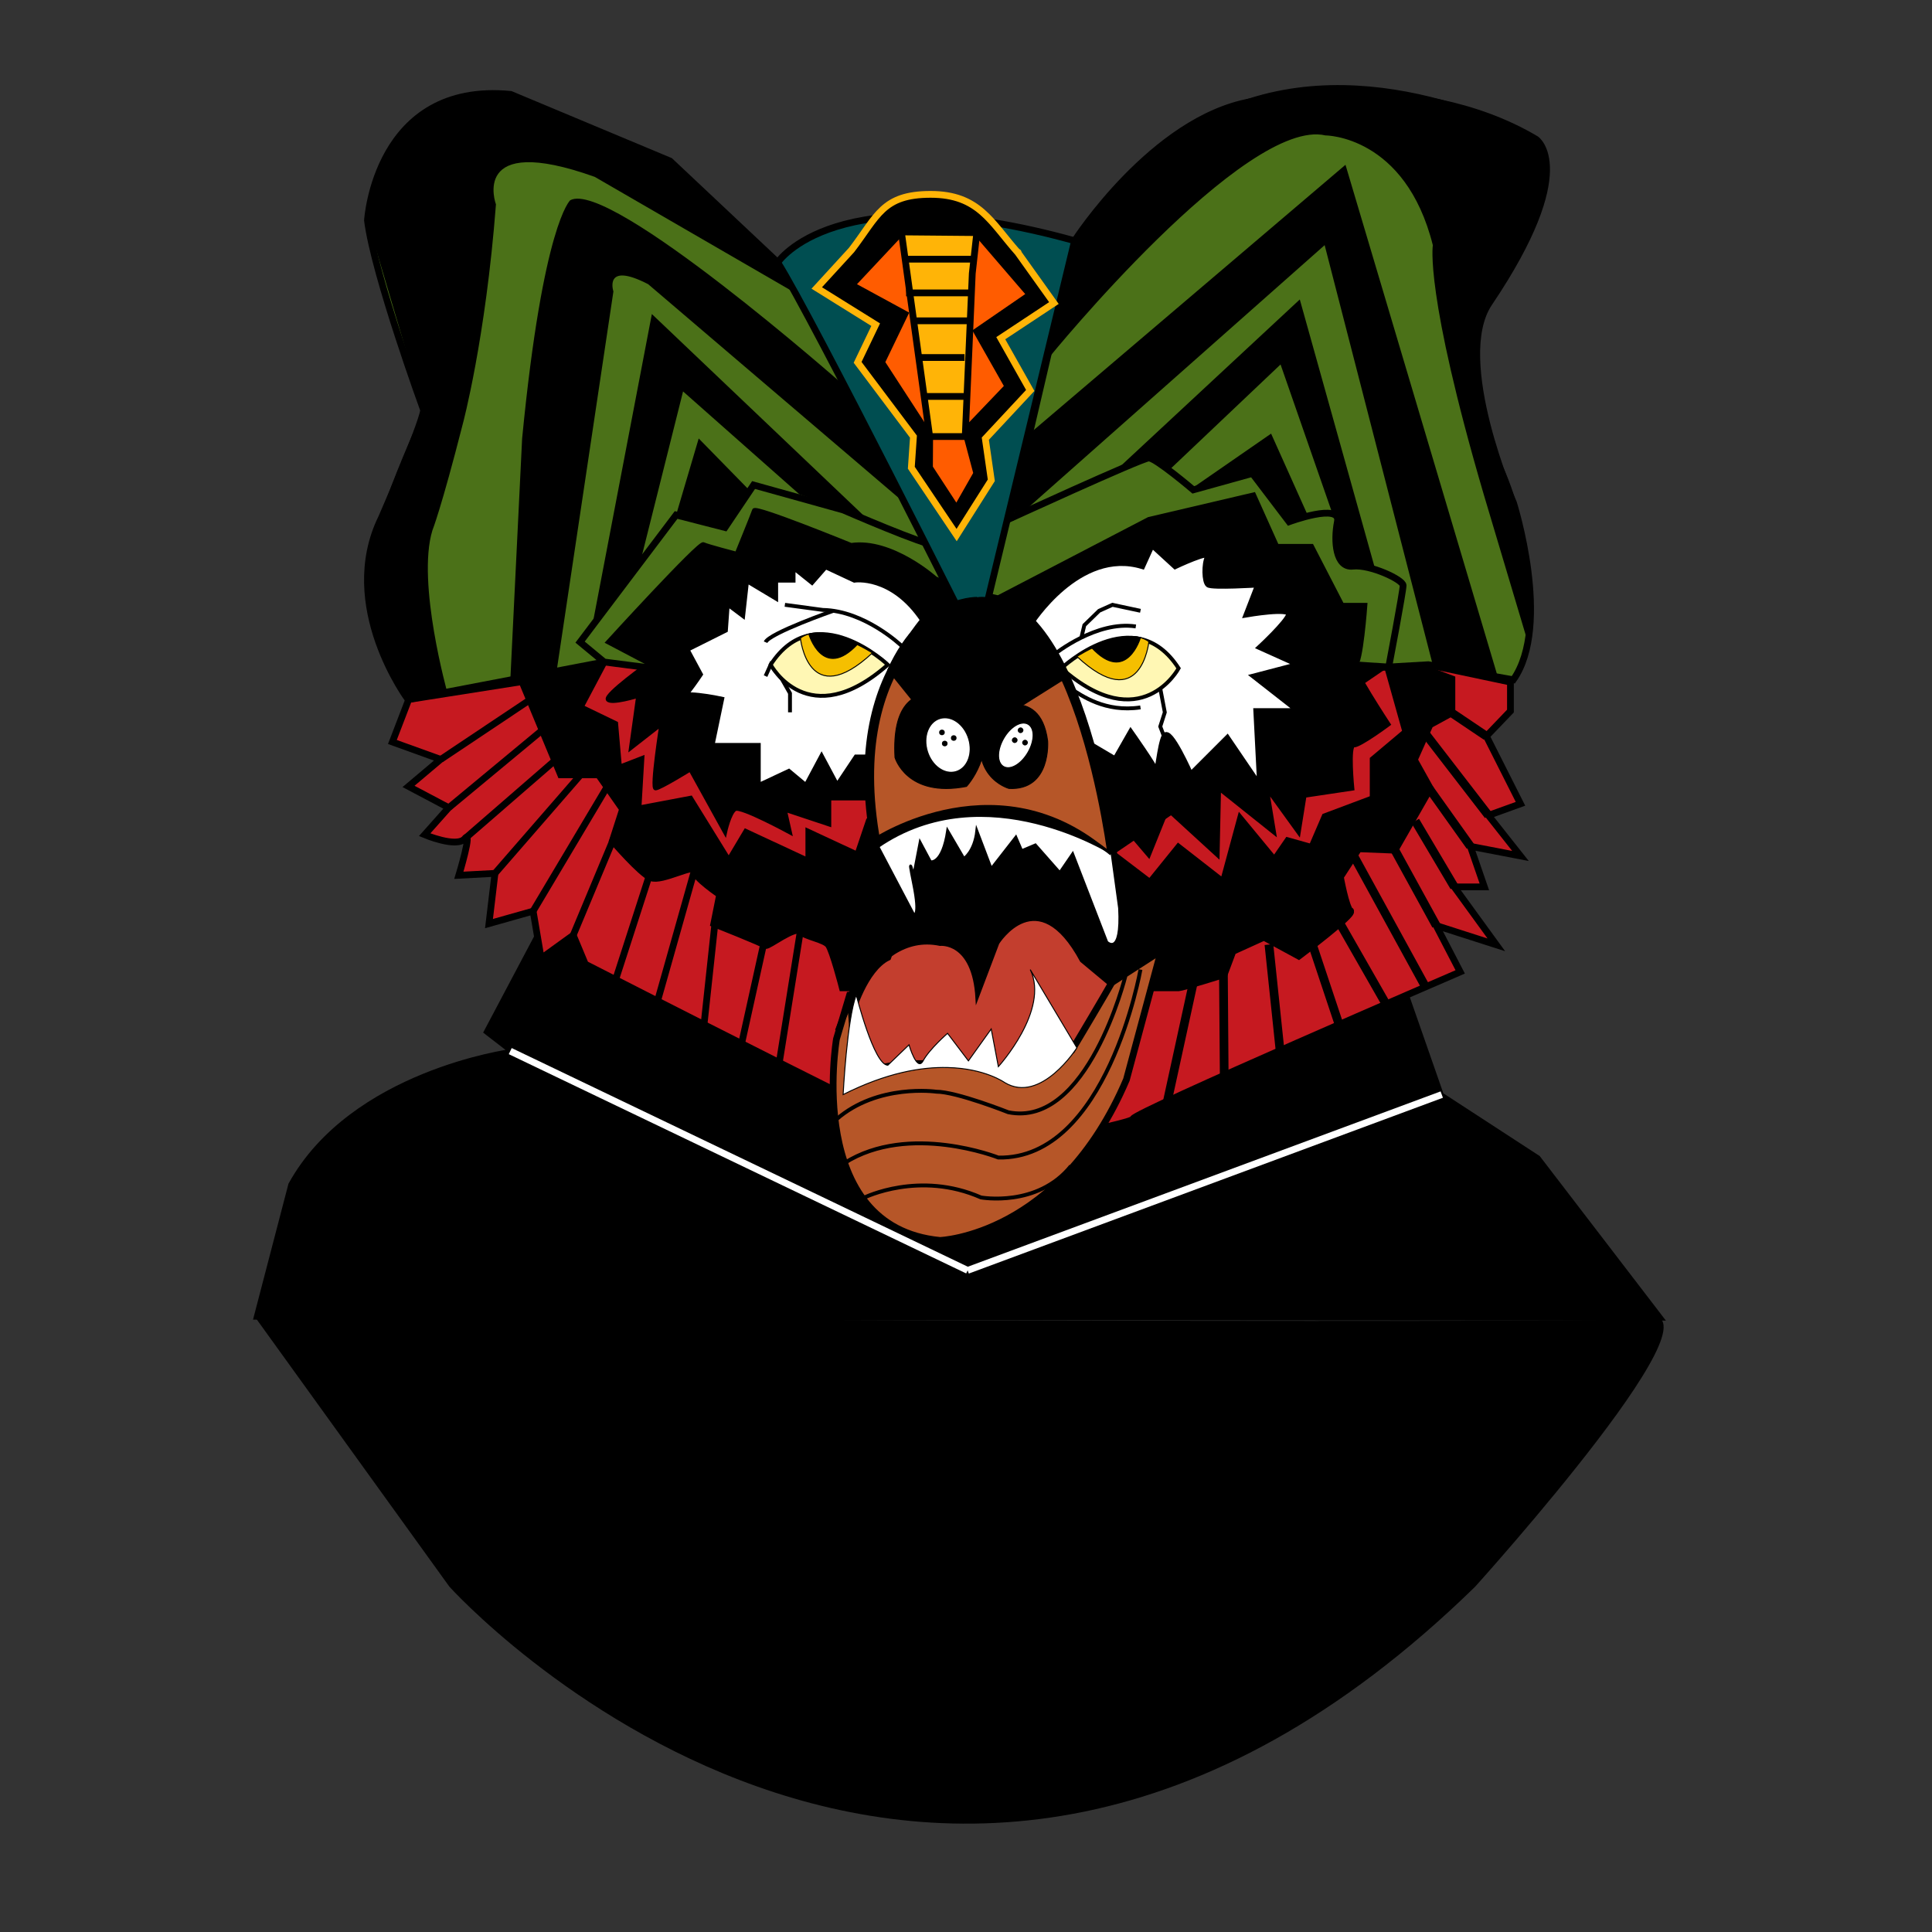 <?xml version="1.0" encoding="utf-8"?>
<!-- Generator: Adobe Illustrator 19.2.1, SVG Export Plug-In . SVG Version: 6.00 Build 0)  -->
<svg version="1.1" id="Layer_1" xmlns="http://www.w3.org/2000/svg" xmlns:xlink="http://www.w3.org/1999/xlink" x="0px" y="0px"
	 width="2000px" height="2000px" viewBox="0 0 2000 2000" enable-background="new 0 0 2000 2000" xml:space="preserve">
<rect x="0" y="0" width="2000" height="2000" fill="#333333" stroke="none"/>
<g id="shirt">
	<path stroke="#000000" stroke-width="4" stroke-miterlimit="10" d="M1592.5,1198.2l-100-65.1l-36-103.1l-323.1,139.2L858.5,1126
		l-278-204.6l-77.8,147l25.5,19.7c0,0-163.7,22-227.7,138l-36,138l1456,1L1592.5,1198.2z"/>
	<line fill="none" stroke="#FFFFFF" stroke-width="7" stroke-miterlimit="10" x1="528.2" y1="1088.1" x2="1001.7" y2="1315.1"/>
	<line fill="none" stroke="#FFFFFF" stroke-width="7" stroke-miterlimit="10" x1="1492.5" y1="1133.1" x2="1001.7" y2="1315.1"/>
	<path d="M264.5,1364.1l200.7,278.4c0,0,496.5,552,1061.9,0c0,0,281.7-312,168.1-277.4C1676.5,1370.8,264.5,1364.1,264.5,1364.1z"/>
</g>
<g id="beard">
	<path fill="#C61920" stroke="#000000" stroke-width="7" stroke-miterlimit="10" d="M423.1,724.1l228.5-36h826.8l85.2,18v30
		l-24.9,26l35.3,70l-33.2,12l33.2,42l-51.9-10l14.5,42h-31.2l43.6,60l-62.3-20l24.9,48c0,0-338.6,146-338.6,152s-164.1,34-164.1,40
		s-403-200-403-200l-12.5-30l-33.2,24l-8.3-48.9l-45.7,12.9l6.2-52l-37.4,2c0,0,14.5-48,6.2-38s-41.6-4-41.6-4l24.9-28l-41.6-22
		l33.2-28l-49.9-18L423.1,724.1z"/>
	<path stroke="#000000" stroke-width="9" stroke-miterlimit="10" d="M540.6,703.6l40.5,97.5h39l25.5,36.4l-10.5,32.6
		c0,0,28.5,33.1,39,37.5c10.5,4.5,45-15,45-7.5c0,7.5,27,25.5,27,25.5l-6,30c0,0,50.8,20.2,52.4,22.1c1.6,1.9,30.2-20.6,36.2-14.6
		c5.9,6,25.3,8.2,29.8,14.6c4.6,6.4,14.3,43.9,14.3,43.9s344.4,0,347.3,0s46.4-13.5,46.4-13.5l9-24l33-15l35.9,19.5
		c0,0,57.1-43,52.6-45.5c-4.5-2.5-10.5-35.5-10.5-35.5l19.5-30l37.5,1.5l36-62.9l-16.5-29.6l16.5-37l22.5-12.3v-33.8l-58.5-22
		l-432.3-34.4l-354.5,32.1L540.6,703.6z"/>
	<polyline fill="#C61920" stroke="#000000" stroke-width="9" stroke-miterlimit="10" points="1151.6,885.3 1190.6,915 1220.1,878.5 
		1266.9,915 1284.5,849.9 1319.3,892.1 1333.5,871.5 1358.5,878.5 1372.4,846.2 1422.5,827.4 1422.5,786.7 1456.5,758.1 
		1437.5,690.4 	"/>
	<path fill="#C61920" stroke="#000000" stroke-width="7" stroke-miterlimit="10" d="M625.3,685.3l-24.9,47l36,17.4l4,45.9l23-8.9
		l-3,50.9l54-10.2l40,64.7l18-30.2l64.9,30.2v-30.2l50.5,23.5l12-35.5c0,0,223.7-126.9,81.2-238.3L625.3,685.3z"/>
	<g>
		<line fill="none" stroke="#000000" stroke-width="7" stroke-miterlimit="10" x1="456.3" y1="786.1" x2="549.1" y2="724.1"/>
		<line fill="none" stroke="#000000" stroke-width="7" stroke-miterlimit="10" x1="464.6" y1="836.1" x2="562" y2="755.3"/>
		<line fill="none" stroke="#000000" stroke-width="7" stroke-miterlimit="10" x1="481.3" y1="868.1" x2="575.1" y2="786.7"/>
		<line fill="none" stroke="#000000" stroke-width="7" stroke-miterlimit="10" x1="512.4" y1="904.1" x2="606.6" y2="795.7"/>
		<line fill="none" stroke="#000000" stroke-width="7" stroke-miterlimit="10" x1="551.9" y1="943.1" x2="628.9" y2="813.8"/>
		<line fill="none" stroke="#000000" stroke-width="7" stroke-miterlimit="10" x1="593.4" y1="968.1" x2="637.8" y2="861.8"/>
		<line fill="none" stroke="#000000" stroke-width="7" stroke-miterlimit="10" x1="637.3" y1="1014.1" x2="674.1" y2="900.2"/>
		<line fill="none" stroke="#000000" stroke-width="7" stroke-miterlimit="10" x1="680.7" y1="1036.2" x2="719.1" y2="900.2"/>
		<line fill="none" stroke="#000000" stroke-width="7" stroke-miterlimit="10" x1="728.8" y1="1060.6" x2="740.1" y2="955.7"/>
		<line fill="none" stroke="#000000" stroke-width="7" stroke-miterlimit="10" x1="767.7" y1="1080.3" x2="792.5" y2="968.2"/>
		<line fill="none" stroke="#000000" stroke-width="7" stroke-miterlimit="10" x1="806.7" y1="1100" x2="828.6" y2="963.2"/>
	</g>
	<line fill="none" stroke="#000000" stroke-width="9" stroke-miterlimit="10" x1="1208.5" y1="1139.9" x2="1235.2" y2="1017.6"/>
	<line fill="none" stroke="#000000" stroke-width="9" stroke-miterlimit="10" x1="1267.3" y1="1113.1" x2="1266.5" y2="1008.2"/>
	<line fill="none" stroke="#000000" stroke-width="9" stroke-miterlimit="10" x1="1325.1" y1="1087.4" x2="1313.6" y2="977.8"/>
	<line fill="none" stroke="#000000" stroke-width="9" stroke-miterlimit="10" x1="1386.2" y1="1060.6" x2="1358.6" y2="977.8"/>
	<line fill="none" stroke="#000000" stroke-width="9" stroke-miterlimit="10" x1="1437.5" y1="1044.1" x2="1386.6" y2="955"/>
	<line fill="none" stroke="#000000" stroke-width="9" stroke-miterlimit="10" x1="1475.7" y1="1021.6" x2="1401" y2="885.3"/>
	<line fill="none" stroke="#000000" stroke-width="9" stroke-miterlimit="10" x1="1486.8" y1="958.1" x2="1443.5" y2="879.2"/>
	<line fill="none" stroke="#000000" stroke-width="9" stroke-miterlimit="10" x1="1505.5" y1="918.1" x2="1465.1" y2="849.9"/>
	<line fill="none" stroke="#000000" stroke-width="9" stroke-miterlimit="10" x1="1522.1" y1="876.1" x2="1479.5" y2="816.3"/>
	<line fill="none" stroke="#000000" stroke-width="9" stroke-miterlimit="10" x1="1540.8" y1="844.1" x2="1475.3" y2="759.2"/>
	<line fill="none" stroke="#000000" stroke-width="9" stroke-miterlimit="10" x1="1538.7" y1="762.1" x2="1502" y2="737.4"/>
</g>
<g id="ears">
	<path fill="#4B7118" stroke="#000000" stroke-width="7" stroke-miterlimit="10" d="M1541.5,313.7c93.9-139.3,48.6-169.5,48.6-169.5
		c-125.9-75-295.1-39-295.1-39c-101.5,18-182.5,144-182.5,144l-86.3,369.3l382.9,73.6l69.5-4l88,15.6c40.1-57,0.2-183,0.2-183
		S1501.9,372.5,1541.5,313.7z"/>
	<polygon stroke="#000000" stroke-width="4" stroke-miterlimit="10" points="1352.1,534.6 1315,451.9 1235.2,507.1 1258.5,564.1 	
		"/>
	<polygon stroke="#000000" stroke-width="4" stroke-miterlimit="10" points="1381.9,533 1326.5,373.7 1208.5,485.6 1189.3,474.1 
		1159.4,485.8 1344.5,313.7 1422.9,594.2 1361,594.2 	"/>
	<path fill="#4B7118" stroke="#000000" stroke-width="7" stroke-miterlimit="10" d="M422.5,724.1c0,0-72.4-96.9-27.4-188.4
		c0,0,40.5-93,43.5-111c0,0-51-139.5-58.2-196.5c0,0,8.7-144,148.2-130.5l165,69l111.6,105c0,0,170.8,262.7,175.8,339.8l-163.2,37
		L422.5,724.1z"/>
	<polygon points="699.9,533.1 723.3,453.9 795.6,527.8 802.5,600.1 734.5,582.3 	"/>
	<path fill="#4B7118" stroke="#000000" stroke-width="7" stroke-miterlimit="10" d="M968,564.1c-8.5,1.5-95.2-36.2-95.2-36.2
		l-92.7-25.8l-29.6,44l-50.6-13l-99.4,131.6l24.9,20.6l300.9,38.8c0,0,71.5-84.4,64.1-91.8C982.8,624.9,968,564.1,968,564.1z"/>
	<path fill="#4B7118" stroke="#000000" stroke-width="7" stroke-miterlimit="10" d="M1038.5,540.1c0,0,143.6-66,150.8-66
		s46,33,46,33l61.2-17l38,50c0,0,54-20,50,0s-1.8,48,16,46c17.8-2,52,14,52,20s-14.9,84.4-14.9,84.4l-202.3-12.8l-224-30.4
		L1038.5,540.1z"/>
	<polygon stroke="#000000" stroke-width="4" stroke-miterlimit="10" points="1485.3,688.4 1372.4,250.1 1051.6,534.1 1063,453.9 
		1391.8,174.1 1549.3,703.6 	"/>
	<path stroke="#000000" stroke-width="4" stroke-miterlimit="10" d="M1084.6,368.6c0,0,203.2-249.9,287.8-230.4
		c0,0,84.1,0,112.9,115.5c0,0-8.8,48,52.7,258l44.3,148.4c0,0,8.4-105.1-33-186c0,0-53.9-119.3,5.6-181.1c0,0,75.2-114.3,35.1-148.8
		c0,0-160.7-93-311.1-35.2c0,0-103.1,38.2-166.5,140.2l-30.4,125.9L1084.6,368.6z"/>
	<polygon points="662.7,582.3 707.1,405.2 827.5,511.7 895,534.6 674.8,325.1 614,643.1 	"/>
	<path d="M575.4,700.1l59.6-398.4c0,0-10.5-31.5,36-7.5l265.5,226.5l-62.3-121.3c0,0-243.3-214.6-283.9-192.1
		c0,0-28.2,24.3-49.8,246.7l-12.4,253.6l36.9-9L575.4,700.1z"/>
	<path d="M463.3,717.7c0,0-32.2-114.6-15.7-168.6c0,0,9-22.2,31.5-110.3c0,0,23.6-87.7,34.3-227.2c0,0-27.9-75,102.3-28.5
		l207.8,120.3l-18.3-31.8l-111.6-105l-153-64c0,0-143.5-33.5-160.2,125.5l58.2,196.5c0,0-70.4,146.3-58.2,193.8c0,0,5,60,42.1,105.6
		L463.3,717.7z"/>
</g>
<g id="surrounding_eye">
	<path stroke="#000000" stroke-width="4" stroke-miterlimit="10" d="M1032.9,618.5l156.3-81.3l108.8-25.5l24,53.4h36l31.5,61h24
		c0,0-4.5,62.6-10.5,62.3c-6-0.3,34.5,61.4,34.5,61.4s-30,22.3-36,21.9c-6-0.4-1.5,44.7-1.5,44.7l-49.5,7.4l-6.1,38.2l-32.9-45.5
		l7.5,45.5l-57-45.5l-1.5,69l-52.1-47.7l-19.2,47.7l-168-197L1032.9,618.5z"/>
	<path fill="#FFFFFF" stroke="#000000" stroke-width="6" stroke-miterlimit="10" d="M1066.5,646.1c0,0,50-80,116-60l10-22l24,22
		c0,0,38-18,34-10s-3.4,26,0.3,29s51.7,0,51.7,0l-12,31c0,0,46-8,44,0s-30,34-30,34l40,18l-46,12l46,36h-44l4,78l-34-50l-38,38
		c0,0-22-50-27-40s-7,42-9,36s-26-40-26-40l-16,28l-44-26C1110.5,760.1,1104.5,684.1,1066.5,646.1z"/>
	<g>
		<path stroke="#000000" stroke-width="4" stroke-miterlimit="10" d="M968.5,598.7c0,0-45.4-40.7-87.4-34.6c0,0-99-40.4-100.5-35.9
			c-1.5,4.5-18,45-18,45s-30-7.8-34.5-9.9c-4.5-2.1-99,101.5-99,101.5l42,22.1c0,0-45,32.1-42,37.2c3,5.1,31.5-3.7,31.5-3.7
			l-7.5,53.9l31.5-24.6c0,0-10.5,66.6-6,66.5c4.5-0.1,36-19.6,36-19.6l36,65.2c0,0,4.5-20.8,10.5-24.2s56.7,24.2,56.7,24.2
			l-5.3-23.5l46,15.3v-27l42.2,0l80.3-164C981,662.7,994.4,607.7,968.5,598.7z"/>
		<path fill="#FFFFFF" stroke="#000000" stroke-width="6" stroke-miterlimit="10" d="M904.5,784.1h-18l-20,30l-16-30l-16,30l-18-15
			l-32,15v-42h-48l10-48c0,0-46-10-46,0s24-26,24-26l-14-26l40-20l2-28l16,12l4-36l30,18v-18h18v-14l20,16l14-16l30,14
			c0,0,39.2-6.1,71.2,41.9C955.6,641.9,895.8,712.7,904.5,784.1z"/>
		<path fill="none" stroke="#000000" stroke-width="4" stroke-miterlimit="10" d="M812.5,626.1l39.3,5.3c43.3,0.7,81.3,37,81.3,37"
			/>
		<path fill="none" stroke="#000000" stroke-width="4" stroke-miterlimit="10" d="M862.6,632.3c0,0-66.1,23.1-70.1,32.5"/>
		<polyline fill="none" stroke="#000000" stroke-width="4" stroke-miterlimit="10" points="817.8,737.4 817.8,717.7 809.2,702.6 
			797.8,688.1 792.5,699.9 		"/>
	</g>
	<path fill="none" stroke="#000000" stroke-width="4" stroke-miterlimit="10" d="M1091,677.6c1.5-0.9,44.1-35.3,84.8-29.1"/>
	<polyline fill="none" stroke="#000000" stroke-width="4" stroke-miterlimit="10" points="1119.4,660.1 1122.5,647.2 1137.8,632.3 
		1151.6,626.1 1180.6,632.3 	"/>
	<path fill="none" stroke="#000000" stroke-width="4" stroke-miterlimit="10" d="M1108,712.7c11.8,7.3,36,25.1,72.6,19.6"/>
	<polyline fill="none" stroke="#000000" stroke-width="4" stroke-miterlimit="10" points="1201.1,712.7 1205.8,737.4 1201.1,752.1 
		1208.5,771.6 1208.5,786.7 	"/>
</g>
<g id="eyeball">
	<path fill="#FFF7B4" stroke="#000000" stroke-width="4" stroke-miterlimit="10" d="M919.1,688.1c0,0-75.3-71.3-121.3,0
		C797.8,688.1,836.5,760.7,919.1,688.1z"/>
	<path fill="#F5BF00" stroke="#000000" stroke-miterlimit="10" d="M828.6,660.5c0,0,7.8,77.4,74.5,15.4
		C903.1,675.9,852,642.9,828.6,660.5z"/>
	<path stroke="#000000" stroke-miterlimit="10" d="M837.3,656.4c0,0,14.5,49,50.5,10.4C887.8,666.7,858.2,650.7,837.3,656.4z"/>
	<path fill="#FFF7B4" stroke="#000000" stroke-width="4" stroke-miterlimit="10" d="M1098.8,691.8c0,0,75.3-71.3,121.3,0
		C1220.1,691.8,1181.4,764.4,1098.8,691.8z"/>
	<path fill="#F5BF00" stroke="#000000" stroke-miterlimit="10" d="M1189.3,664.2c0,0-7.8,77.4-74.5,15.4
		C1114.8,679.6,1165.9,646.6,1189.3,664.2z"/>
	<path stroke="#000000" stroke-miterlimit="10" d="M1180.6,660.1c0,0-14.5,49-50.5,10.4C1130.1,670.4,1159.7,654.4,1180.6,660.1z"/>
</g>
<g id="mouth">
	<path fill="#B65628" stroke="#000000" stroke-width="7" stroke-miterlimit="10" d="M865.9,1075.6c0,0-33.3,195,107.2,208.5
		c0,0,124-4.5,193-166.5l35.1-130.5l-321.7,43L865.9,1075.6z"/>
	<path fill="#C33E2E" stroke="#000000" stroke-width="7" stroke-miterlimit="10" d="M887.8,1117.4l-2-7.3l47.3-8.9l47.8-0.4
		l37.7,4.7l41.4,11.8l49.4-29.8c0,0,68.2-113.3,65.7-116c-2.5-2.7-230.7-50-230.7-50L919.1,991c-24.7,12.2-37.6,58.2-37.6,58.2
		l4.3,60.8"/>
	<path stroke="#000000" stroke-width="3" stroke-miterlimit="10" d="M865.9,1075.6c0,0,34.2-113.3,107.2-97.9
		c0,0,34.9-4.1,38.2,55.9l21.7-57.3c0,0,41.2-65.7,86.4,18.3l30.6,25.5l51.2-33l-56.9-95.1l-143.8-78l-81.3,30.6l-12.7,17.2
		c0,0,16.2,62.3-40.6,204.8"/>
	<path fill="#B65628" stroke="#000000" stroke-width="10" stroke-miterlimit="10" d="M1152.5,892.1c0,0-36-310-160-270
		c0,0-122,54-86,250C906.5,872.1,1038.5,784.1,1152.5,892.1z"/>
	<path fill="#FFFFFF" stroke="#000000" stroke-width="3" stroke-miterlimit="10" d="M906.5,872.1l39.3,74.7c0,0,7.3,4,0-32s0-8,0-8
		l6.7-34.7l10.7,20c0,0,12.4,3.3,17.8-32l16.8,28.7c0,0,11-7.1,13.4-28.7l14.9,39.3l25.5-32.7l6,14l14.2-6l25.3,28.7l13.3-19.4
		l35.3,91.3c0,0,16,16,13.3-35.3l-7.5-54.7C1151.6,885.3,1041.8,787.4,906.5,872.1z"/>
	<path d="M906.5,872.1c0,0,115.6-84.1,245.1,13.3c0,0-131.3-84.1-242.2-7.7L906.5,872.1z"/>
	<path fill="#FFFFFF" stroke="#000000" stroke-miterlimit="10" d="M872.8,1133.1c0,0,4-78.3,13.6-103.1c0,0,18.3,72.7,32.7,72.7
		l21.9-21.1c0,0,8.2,28.6,14.6,16.6c6.4-12,25.3-28.5,25.3-28.5l21.6,28.5l23.6-33l7.4,39c0,0,53.3-58.6,33-100.5l48.3,81
		c0,0-37.2,58.5-74.7,36c0,0-20.3-14.7-59.1-15.6C953.8,1104.4,917.6,1110.5,872.8,1133.1z"/>
	<path fill="none" stroke="#000000" stroke-width="4" stroke-miterlimit="10" d="M1165,1010.5c0,0-39.2,157.6-121.2,140.9
		c0,0-53.6-21.3-74.7-21.3c0,0-60.5-8.7-103.3,28.7"/>
	<path fill="none" stroke="#000000" stroke-width="4" stroke-miterlimit="10" d="M1180.6,1003.7c0,0-34.7,196.7-147.1,194.6
		c0,0-92.5-36.6-159.2,5.6"/>
	<path fill="#B65628" stroke="#000000" stroke-width="4" stroke-miterlimit="10" d="M895,1239.6c0,0,56.9-28,120.5,0
		c0,0,58.4,10.6,93.1-32.5"/>
</g>
<g id="headband">
	<path fill="#004E51" stroke="#000000" stroke-width="7" stroke-miterlimit="10" d="M805.1,271.7c0,0,59.4-91.4,307.3-22.5
		l-101.2,419.2C1011.2,668.4,841.5,329.4,805.1,271.7z"/>
	<path stroke="#FFB407" stroke-width="7" stroke-miterlimit="10" d="M1036,350.1l55-36.4l-37.3-52.2c0.2-1.3,0.9,1,0,0
		c-27.8-31.3-40.3-60.3-90.3-60.3c-49.9,0-54.9,22.4-81.9,57.6l-36,39.3l61,38l-18.7,39l57.8,76.9l-2.2,32.2l46.9,69.7l0,0
		l35.9-56.7l-6.2-43.1l46.5-49.9L1036,350.1z"/>
	<polygon fill="#FF5C00" stroke="#000000" stroke-width="7" stroke-miterlimit="10" points="1011.2,490.1 999.5,446.1 1043.5,400.1 
		1011.2,343.1 1066.5,305.1 1011.2,240.8 933.1,240.1 881.5,295.1 936.6,325.1 912.5,375.1 962.4,451.9 962.2,484.1 990.2,527 
		990.2,527 	"/>
	<polygon fill="#FFB407" stroke="#000000" stroke-width="7" stroke-miterlimit="10" points="962.4,451.9 933.1,240.1 1011.2,240.8 
		1006.5,283.1 999.2,451.9 	"/>
	<line fill="none" stroke="#000000" stroke-width="7" stroke-miterlimit="10" x1="938" y1="268.3" x2="1007" y2="268.3"/>
	<line fill="none" stroke="#000000" stroke-width="7" stroke-miterlimit="10" x1="946.5" y1="332.1" x2="1004.4" y2="332.1"/>
	<line fill="none" stroke="#000000" stroke-width="7" stroke-miterlimit="10" x1="952.5" y1="370.1" x2="998.5" y2="370.1"/>
	<line fill="none" stroke="#000000" stroke-width="7" stroke-miterlimit="10" x1="956.7" y1="410.4" x2="998.5" y2="410.4"/>
	<line fill="none" stroke="#000000" stroke-width="7" stroke-miterlimit="10" x1="1004.4" y1="303.2" x2="938" y2="303.2"/>
</g>
<g id="nose">
	<path stroke="#000000" stroke-miterlimit="10" d="M1014.5,734.1c0,0-94-60-88,50c0,0,12,42,74,30
		C1000.5,814.1,1032.5,780.1,1014.5,734.1z"/>
	<path stroke="#000000" stroke-miterlimit="10" d="M1021.3,737.4c0,0,55.2-31.5,63.2,29.6c0,0,4,51.4-40,49.2
		C1044.5,816.2,997,803.4,1021.3,737.4z"/>
	
		<ellipse transform="matrix(0.956 -0.294 0.294 0.956 -183.309 322.028)" fill="#FFFFFF" stroke="#FFFFFF" stroke-miterlimit="10" cx="981" cy="771.6" rx="21.3" ry="27.7"/>
	
		<ellipse transform="matrix(0.5 -0.866 0.866 0.5 -142.418 1296.508)" fill="#FFFFFF" stroke="#FFFFFF" stroke-miterlimit="10" cx="1051.6" cy="771.6" rx="24.3" ry="13.5"/>
	<path stroke="#000000" stroke-miterlimit="10" d="M919.1,693.4l24.6,30.6l74.9,31.2l84.7-53.3c0,0-34.9-85.1-88.9-83.5
		C1014.5,618.5,955.1,613.5,919.1,693.4z"/>
	<g>
		<circle cx="975.1" cy="758.2" r="2.9"/>
		<circle cx="987.3" cy="764" r="2.9"/>
		<circle cx="978" cy="769.7" r="2.9"/>
	</g>
	<g>
		<ellipse transform="matrix(0.707 -0.707 0.707 0.707 -225.021 968.632)" cx="1056.7" cy="755.9" rx="2.9" ry="2.9"/>
		<ellipse transform="matrix(0.707 -0.707 0.707 0.707 -232.698 975.604)" cx="1061.3" cy="768.7" rx="2.9" ry="2.9"/>
		<ellipse transform="matrix(0.707 -0.707 0.707 0.707 -234.044 967.289)" cx="1050.6" cy="766.2" rx="2.9" ry="2.9"/>
	</g>
</g>
</svg>
